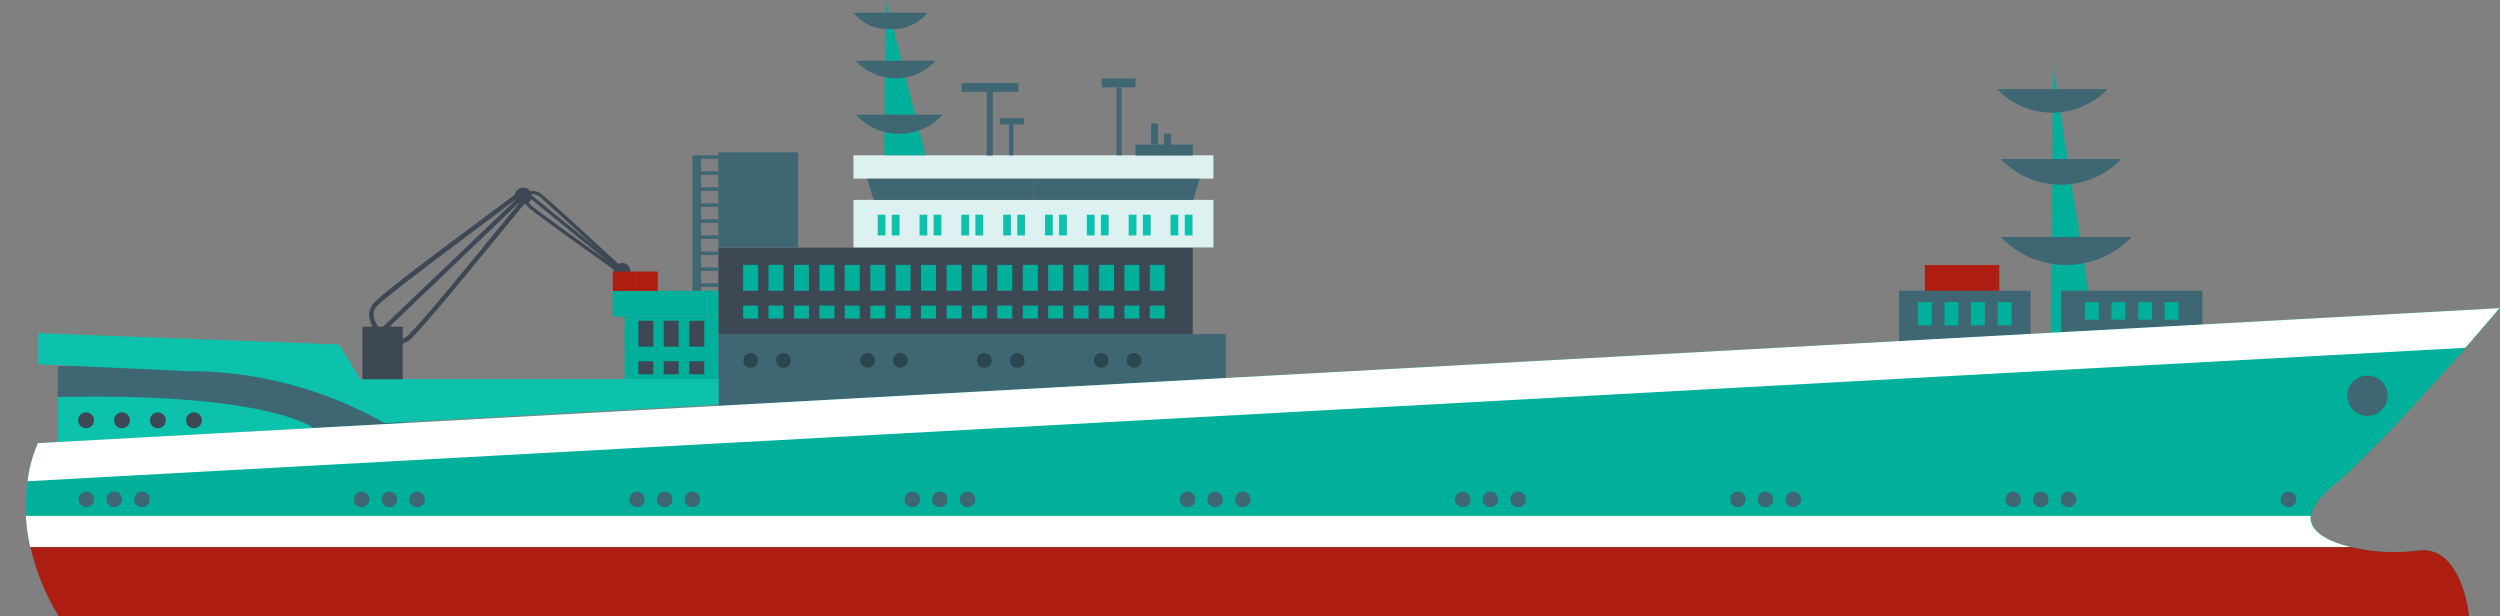 <svg xmlns="http://www.w3.org/2000/svg" viewBox="-1.4 0 135.07 33.3"><rect x="-1.4" y="0" width="135.07" height="33.3" fill="#808080" stroke="none"/><title>Depositphotos_56633913_07</title><g data-name="Layer 2"><g data-name="Layer 1"><path fill="#ad1d12" d="M102.6 14.32h4.02v1.4h-4.02z"/><path fill="#3e6673" d="M37.41 18.05h27.41v4.09H37.41z"/><path d="M1.72 21.45v-1.67h12l6.73 2.87a9.81 9.81 0 0 1 0 1.66c-.09.09-5 .38-5.42 0S1.72 21.45 1.72 21.45z" fill="#3e6673"/><path d="M1.72 21.45v2.44l13.82-.76s-2.35-1.93-13.82-1.68z" fill="#0cc2ac"/><path d="M.65 18v1.68l8 .37a21.55 21.55 0 0 1 10.73 2.81l18.05-1v-1.38H18.05l-1.12-1.87z" fill="#0cc2ac"/><path fill="#3e4754" d="M37.41 13.38h25.63v4.67H37.41z"/><path fill="#3e6673" d="M37.41 8.23h4.31v5.14h-4.31z"/><path fill="#def1f1" d="M44.71 10.8h19.45v2.57H44.71z"/><path fill="#def1f1" d="M44.71 8.39h19.45v1.26H44.71z"/><path fill="#00b09b" d="M46.36 8.39L46.48 0l2.12 8.39h-2.24z"/><path d="M44.71.69h4a2.4 2.4 0 0 1-2 .88 2.4 2.4 0 0 1-2-.88z" fill="#3e6673"/><path d="M44.83 3.28h4.33a2.93 2.93 0 0 1-4.33 0z" fill="#3e6673"/><path d="M44.83 6.19h4.71a3.19 3.19 0 0 1-4.71 0z" fill="#3e6673"/><path fill="#00b09b" d="M109.4 18.12l.13-14.49 2.28 14.49h-2.41z"/><path d="M106.51 4.82h5.95a4.13 4.13 0 0 1-5.95 0z" fill="#3e6673"/><path d="M106.7 8.59h6.51a4.51 4.51 0 0 1-6.51 0z" fill="#3e6673"/><path d="M106.7 12.81h7.07a4.9 4.9 0 0 1-7.07 0z" fill="#3e6673"/><path fill="#3e6673" d="M51.91 4.96h.33V8.4h-.33z"/><path fill="#3e6673" d="M50.55 4.49h3.08v.47h-3.08z"/><path fill="#3e6673" d="M53.12 6.67h.23v1.72h-.23z"/><path fill="#3e6673" d="M52.61 6.39h1.31v.33h-1.31z"/><path fill="#3e6673" d="M45.45 9.66l.35 1.14h8.63V9.66h-8.98z"/><path fill="#3e6673" d="M63.41 9.66l-.34 1.14h-8.64V9.66h8.98z"/><path fill="#3e6673" d="M58.92 4.72h.28v3.67h-.28z"/><path fill="#3e6673" d="M59.95 7.81h3.09v.59h-3.09z"/><path fill="#3e6673" d="M60.79 6.67h.37V7.8h-.37z"/><path fill="#3e6673" d="M61.49 7.22h.37v.88h-.37z"/><path fill="#3e6673" d="M58.13 4.24h1.82v.48h-1.82z"/><path fill="#3e6673" d="M101.2 15.71h7.11v3.27h-7.11z"/><path fill="#3e6673" d="M109.96 15.71h7.63v2.73h-7.63z"/><path fill="#00b09b" d="M32.36 17.11h5.05v3.37h-5.05z"/><path fill="#00b09b" d="M31.71 15.71h5.7v1.4h-5.7z"/><path fill="#3e6673" d="M36.01 8.39h.47v7.32h-.47z"/><path fill="#3e6673" d="M36.48 8.39h.93v.19h-.93z"/><path fill="#3e6673" d="M36.48 9.26h.93v.19h-.93z"/><path fill="#3e6673" d="M36.48 10.12h.93v.19h-.93z"/><path fill="#3e6673" d="M36.48 10.99h.93v.19h-.93z"/><path fill="#3e6673" d="M36.48 11.85h.93v.19h-.93z"/><path fill="#3e6673" d="M36.48 12.72h.93v.19h-.93z"/><path fill="#3e6673" d="M36.48 13.59h.93v.19h-.93z"/><path fill="#3e6673" d="M36.48 14.45h.93v.19h-.93z"/><path fill="#3e6673" d="M36.48 15.31h.93v.19h-.93z"/><path fill="#3e4754" d="M18.18 17.65h2.18v2.84h-2.18z"/><path fill="#3e4754" d="M19.31 17.97l-.17-.17 7.47-7.14.16.17-7.46 7.14z"/><path d="M19.14 18.08l-.06-.08.18-.15a1.4 1.4 0 0 0 .85.49.72.72 0 0 0 .56-.25c1-1 2.94-3.41 6.09-7.25l.19.15c-3.15 3.85-5.13 6.27-6.1 7.27a1 1 0 0 1-.75.33 1.54 1.54 0 0 1-.96-.51z" fill="#3e4754"/><path d="M19 18a1.54 1.54 0 0 1-.46-1 1 1 0 0 1 .36-.73c1-.93 3.55-2.8 7.54-5.77l.14.19c-4 3-6.48 4.84-7.52 5.76a.73.73 0 0 0-.28.55 1.41 1.41 0 0 0 .45.87l-.16.18z" fill="#3e4754"/><path fill="#3e4754" d="M27.14 10.635l.114-.14 5.031 4.083-.113.14z"/><path d="M27.07 10.5l.12.13a.22.22 0 0 0-.06.16.61.61 0 0 0 .28.4c.7.54 2.27 1.67 4.79 3.47l-.1.15c-2.52-1.8-4.1-2.93-4.8-3.48a.77.77 0 0 1-.35-.53.42.42 0 0 1 .12-.3z" fill="#3e4754"/><path d="M27.1 10.46a.4.4 0 0 1 .24-.14.76.76 0 0 1 .59.23c.67.57 2.11 1.88 4.4 4l-.12.13c-2.29-2.09-3.72-3.4-4.39-4a.6.6 0 0 0-.44-.19.21.21 0 0 0-.14.09l-.15-.09z" fill="#3e4754"/><circle cx="26.87" cy="10.6" r=".46" transform="rotate(-43.71 26.862 10.6)" fill="#3e4754"/><circle cx="32.21" cy="14.66" r=".46" transform="rotate(-50.94 32.217 14.664)" fill="#3e4754"/><path fill="#ad1d12" d="M31.71 14.67h1.22v1.05h-1.22z"/><path fill="#ad1d12" d="M32.92 14.67h1.22v1.05h-1.22z"/><path d="M.65 23.94s-2.05 4.12 1.13 9.36H132s-.37-3.93-2.81-3.55-8-.56-4.68-3.37 9.16-9.73 9.16-9.73z" fill="#00b09b"/><path d="M1.78 33.3H132s-.37-3.93-2.81-3.55a10.23 10.23 0 0 1-3.55-.19H.25a12.23 12.23 0 0 0 1.53 3.74z" fill="#ad1d12"/><path d="M0 27.87a10.38 10.38 0 0 0 .23 1.68h125.38c-1.25-.29-2.25-.84-2.17-1.68z" fill="#fff"/><path d="M.09 26l131.71-7.21c1.1-1.26 1.84-2.14 1.84-2.14L.65 23.94A7.3 7.3 0 0 0 .09 26z" fill="#fff"/><circle cx="3.27" cy="26.98" r=".42" fill="#3e6673"/><circle cx="4.77" cy="26.98" r=".42" fill="#3e6673"/><circle cx="6.27" cy="26.98" r=".42" fill="#3e6673"/><circle cx="18.14" cy="26.98" r=".42" fill="#3e6673"/><circle cx="19.64" cy="26.98" r=".42" fill="#3e6673"/><circle cx="21.14" cy="26.98" r=".42" fill="#3e6673"/><circle cx="33.02" cy="26.98" r=".42" fill="#3e6673"/><circle cx="34.51" cy="26.98" r=".42" fill="#3e6673"/><circle cx="36.01" cy="26.98" r=".42" fill="#3e6673"/><circle cx="47.89" cy="26.98" r=".42" fill="#3e6673"/><circle cx="49.38" cy="26.98" r=".42" fill="#3e6673"/><circle cx="50.88" cy="26.98" r=".42" fill="#3e6673"/><circle cx="62.76" cy="26.98" r=".42" fill="#3e6673"/><circle cx="64.25" cy="26.98" r=".42" fill="#3e6673"/><circle cx="65.75" cy="26.98" r=".42" fill="#3e6673"/><circle cx="77.63" cy="26.98" r=".42" fill="#3e6673"/><circle cx="79.12" cy="26.98" r=".42" fill="#3e6673"/><circle cx="80.62" cy="26.98" r=".42" fill="#3e6673"/><circle cx="92.5" cy="26.98" r=".42" fill="#3e6673"/><circle cx="93.99" cy="26.98" r=".42" fill="#3e6673"/><circle cx="95.49" cy="26.98" r=".42" fill="#3e6673"/><circle cx="107.37" cy="26.98" r=".42" fill="#3e6673"/><circle cx="108.86" cy="26.98" r=".42" fill="#3e6673"/><circle cx="110.36" cy="26.98" r=".42" fill="#3e6673"/><circle cx="122.24" cy="26.98" r=".42" fill="#3e6673"/><circle cx="126.51" cy="21.38" r="1.09" fill="#3e6673"/><path fill="#00b09b" d="M38.75 14.31h.81v1.4h-.81z"/><path fill="#00b09b" d="M40.12 14.31h.81v1.4h-.81z"/><path fill="#00b09b" d="M41.5 14.31h.81v1.4h-.81z"/><path fill="#00b09b" d="M42.87 14.31h.81v1.4h-.81z"/><path fill="#00b09b" d="M44.24 14.31h.81v1.4h-.81z"/><path fill="#00b09b" d="M45.62 14.31h.81v1.4h-.81z"/><path fill="#00b09b" d="M46.99 14.31h.81v1.4h-.81z"/><path fill="#00b09b" d="M48.36 14.31h.81v1.4h-.81z"/><path fill="#00b09b" d="M49.74 14.31h.81v1.4h-.81z"/><path fill="#00b09b" d="M51.11 14.31h.81v1.4h-.81z"/><path fill="#00b09b" d="M52.48 14.31h.81v1.4h-.81z"/><path fill="#00b09b" d="M53.86 14.31h.81v1.4h-.81z"/><path fill="#00b09b" d="M55.23 14.31h.81v1.4h-.81z"/><path fill="#00b09b" d="M56.6 14.31h.81v1.4h-.81z"/><path fill="#00b09b" d="M57.98 14.31h.81v1.4h-.81z"/><path fill="#00b09b" d="M59.35 14.31h.81v1.4h-.81z"/><path fill="#00b09b" d="M60.72 14.31h.81v1.4h-.81z"/><path fill="#00b09b" d="M38.75 16.51h.81v.7h-.81z"/><path fill="#00b09b" d="M40.12 16.51h.81v.7h-.81z"/><path fill="#00b09b" d="M41.5 16.51h.81v.7h-.81z"/><path fill="#00b09b" d="M42.87 16.51h.81v.7h-.81z"/><path fill="#00b09b" d="M44.24 16.51h.81v.7h-.81z"/><path fill="#00b09b" d="M45.62 16.51h.81v.7h-.81z"/><path fill="#00b09b" d="M46.99 16.51h.81v.7h-.81z"/><path fill="#00b09b" d="M48.36 16.51h.81v.7h-.81z"/><path fill="#00b09b" d="M49.74 16.51h.81v.7h-.81z"/><path fill="#00b09b" d="M51.11 16.51h.81v.7h-.81z"/><path fill="#00b09b" d="M52.48 16.51h.81v.7h-.81z"/><path fill="#3e4754" d="M33.09 17.33h.81v1.4h-.81z"/><path fill="#3e4754" d="M34.46 17.33h.81v1.4h-.81z"/><path fill="#3e4754" d="M35.84 17.33h.81v1.4h-.81z"/><path fill="#3e4754" d="M33.09 19.52h.81v.7h-.81z"/><path fill="#3e4754" d="M34.46 19.52h.81v.7h-.81z"/><path fill="#3e4754" d="M35.84 19.52h.81v.7h-.81z"/><path fill="#00b09b" d="M53.86 16.51h.81v.7h-.81z"/><path fill="#00b09b" d="M55.23 16.51h.81v.7h-.81z"/><path fill="#00b09b" d="M56.6 16.51h.81v.7h-.81z"/><path fill="#00b09b" d="M57.98 16.51h.81v.7h-.81z"/><path fill="#00b09b" d="M59.35 16.51h.81v.7h-.81z"/><path fill="#00b09b" d="M60.72 16.51h.81v.7h-.81z"/><circle cx="39.16" cy="19.47" r=".4" fill="#2b464f"/><circle cx="40.93" cy="19.47" r=".4" fill="#2b464f"/><circle cx="45.47" cy="19.47" r=".4" fill="#2b464f"/><circle cx="47.25" cy="19.47" r=".4" fill="#2b464f"/><circle cx="51.78" cy="19.47" r=".4" fill="#2b464f"/><circle cx="53.56" cy="19.47" r=".4" fill="#2b464f"/><circle cx="58.1" cy="19.47" r=".4" fill="#2b464f"/><circle cx="59.87" cy="19.47" r=".4" fill="#2b464f"/><path fill="#0cc2ac" d="M46.02 11.6h.42v1.12h-.42z"/><path fill="#0cc2ac" d="M46.78 11.6h.42v1.12h-.42z"/><path fill="#0cc2ac" d="M48.28 11.6h.42v1.12h-.42z"/><path fill="#0cc2ac" d="M49.04 11.6h.42v1.12h-.42z"/><path fill="#0cc2ac" d="M50.54 11.6h.42v1.12h-.42z"/><path fill="#0cc2ac" d="M51.3 11.6h.42v1.12h-.42z"/><path fill="#0cc2ac" d="M52.8 11.6h.42v1.12h-.42z"/><path fill="#0cc2ac" d="M53.56 11.6h.42v1.12h-.42z"/><path fill="#0cc2ac" d="M55.06 11.6h.42v1.12h-.42z"/><path fill="#0cc2ac" d="M55.82 11.6h.42v1.12h-.42z"/><path fill="#0cc2ac" d="M57.32 11.6h.42v1.12h-.42z"/><path fill="#0cc2ac" d="M58.08 11.6h.42v1.12h-.42z"/><path fill="#0cc2ac" d="M59.58 11.6H60v1.12h-.42z"/><path fill="#0cc2ac" d="M60.35 11.6h.42v1.12h-.42z"/><path fill="#0cc2ac" d="M61.84 11.6h.42v1.12h-.42z"/><path fill="#0cc2ac" d="M62.61 11.6h.42v1.12h-.42z"/><circle cx="3.25" cy="22.71" r=".43" fill="#3e4754"/><circle cx="5.19" cy="22.71" r=".43" fill="#3e4754"/><circle cx="7.13" cy="22.71" r=".43" fill="#3e4754"/><circle cx="9.08" cy="22.71" r=".43" fill="#3e4754"/><path fill="#00b09b" d="M102.22 16.32h.75v1.26h-.75z"/><path fill="#00b09b" d="M103.66 16.32h.75v1.26h-.75z"/><path fill="#00b09b" d="M105.09 16.32h.75v1.26h-.75z"/><path fill="#00b09b" d="M106.53 16.32h.75v1.26h-.75z"/><path fill="#00b09b" d="M111.25 16.32h.75v.95h-.75z"/><path fill="#00b09b" d="M112.68 16.32h.75v.95h-.75z"/><path fill="#00b09b" d="M114.12 16.32h.75v.95h-.75z"/><path fill="#00b09b" d="M115.55 16.32h.75v.95h-.75z"/></g></g></svg>